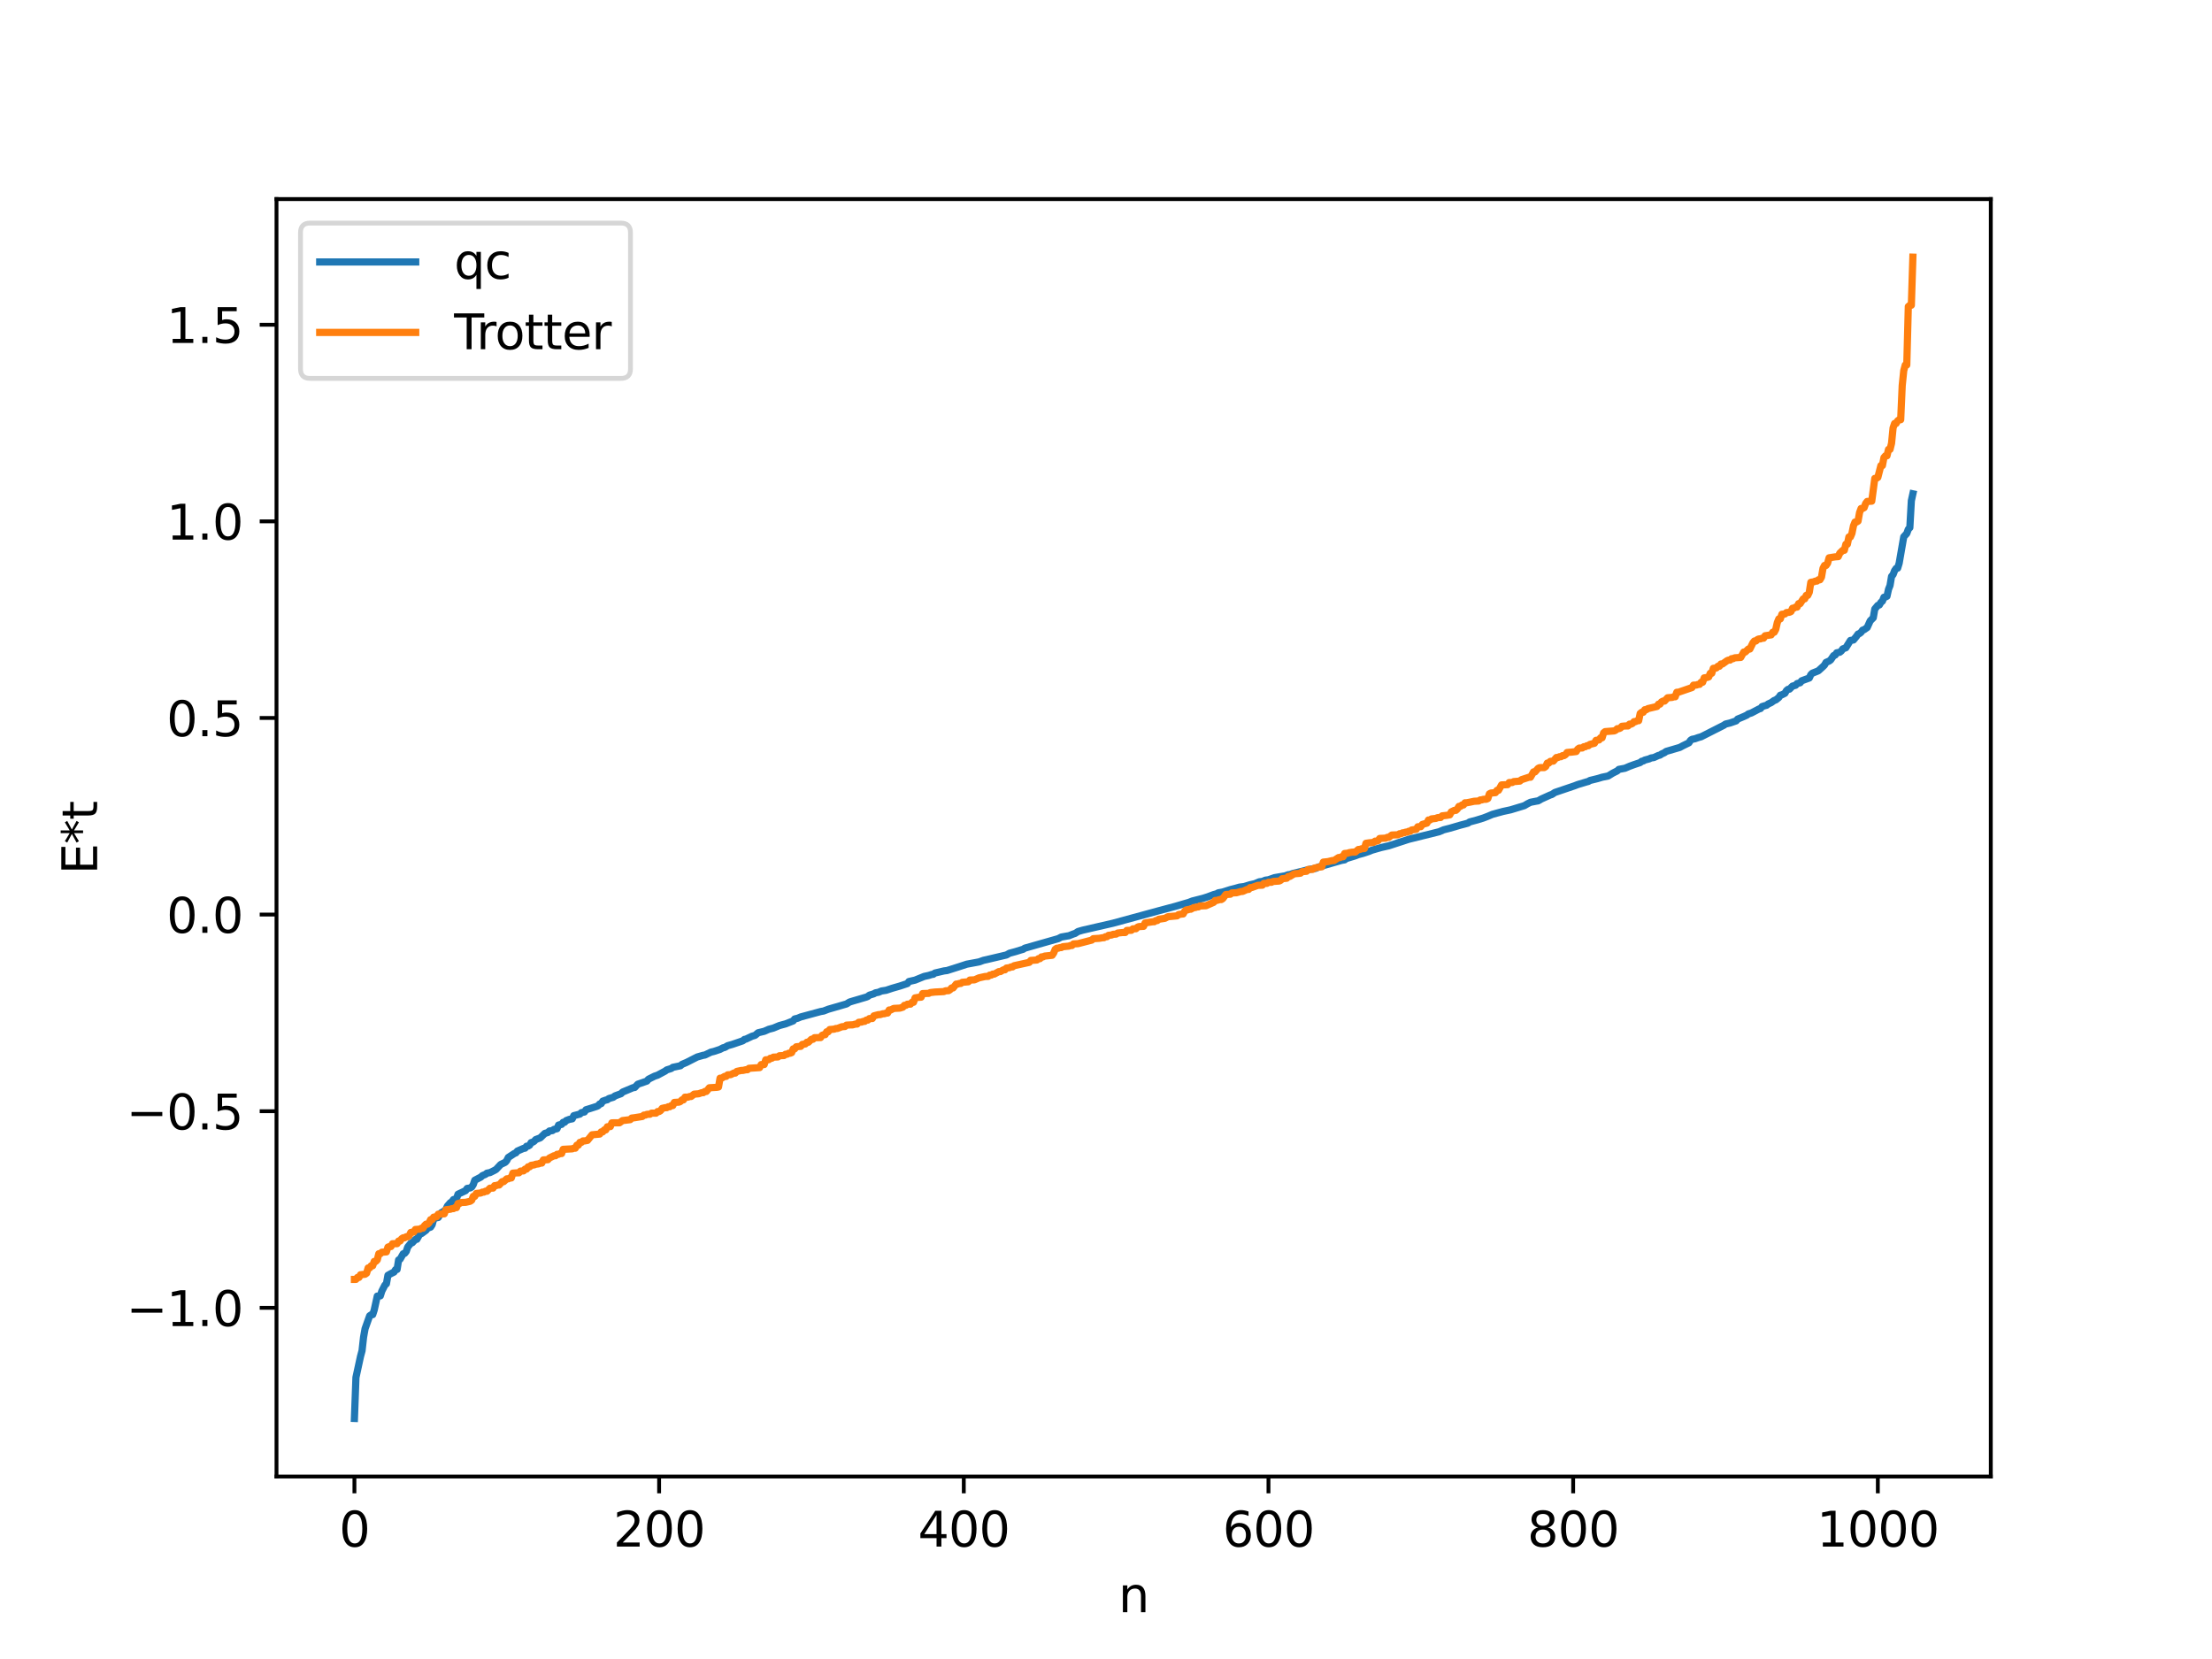 <?xml version="1.0" encoding="utf-8" standalone="no"?>
<!DOCTYPE svg PUBLIC "-//W3C//DTD SVG 1.1//EN"
  "http://www.w3.org/Graphics/SVG/1.1/DTD/svg11.dtd">
<svg xmlns:xlink="http://www.w3.org/1999/xlink" width="460.8pt" height="345.6pt" viewBox="0 0 460.8 345.6" xmlns="http://www.w3.org/2000/svg" version="1.1">
 <defs>
  <style type="text/css">*{stroke-linejoin: round; stroke-linecap: butt}</style>
 </defs>
 <g id="figure_1">
  <g id="patch_1">
   <path d="M 0 345.6 
L 460.8 345.6 
L 460.8 0 
L 0 0 
z
" style="fill: #ffffff"/>
  </g>
  <g id="axes_1">
   <g id="patch_2">
    <path d="M 57.6 307.584 
L 414.72 307.584 
L 414.72 41.472 
L 57.6 41.472 
z
" style="fill: #ffffff"/>
   </g>
   <g id="matplotlib.axis_1">
    <g id="xtick_1">
     <g id="line2d_1">
      <defs>
       <path id="mbe43bd9175" d="M 0 0 
L 0 3.5 
" style="stroke: #000000; stroke-width: 0.8"/>
      </defs>
      <g>
       <use xlink:href="#mbe43bd9175" x="73.833" y="307.584" style="stroke: #000000; stroke-width: 0.8"/>
      </g>
     </g>
     <g id="text_1">
      <!-- 0 -->
      <g transform="translate(70.651 322.182) scale(0.1 -0.1)">
       <defs>
        <path id="DejaVuSans-30" d="M 2034 4250 
Q 1547 4250 1301 3770 
Q 1056 3291 1056 2328 
Q 1056 1369 1301 889 
Q 1547 409 2034 409 
Q 2525 409 2770 889 
Q 3016 1369 3016 2328 
Q 3016 3291 2770 3770 
Q 2525 4250 2034 4250 
z
M 2034 4750 
Q 2819 4750 3233 4129 
Q 3647 3509 3647 2328 
Q 3647 1150 3233 529 
Q 2819 -91 2034 -91 
Q 1250 -91 836 529 
Q 422 1150 422 2328 
Q 422 3509 836 4129 
Q 1250 4750 2034 4750 
z
" transform="scale(0.016)"/>
       </defs>
       <use xlink:href="#DejaVuSans-30"/>
      </g>
     </g>
    </g>
    <g id="xtick_2">
     <g id="line2d_2">
      <g>
       <use xlink:href="#mbe43bd9175" x="137.304" y="307.584" style="stroke: #000000; stroke-width: 0.8"/>
      </g>
     </g>
     <g id="text_2">
      <!-- 200 -->
      <g transform="translate(127.76 322.182) scale(0.1 -0.1)">
       <defs>
        <path id="DejaVuSans-32" d="M 1228 531 
L 3431 531 
L 3431 0 
L 469 0 
L 469 531 
Q 828 903 1448 1529 
Q 2069 2156 2228 2338 
Q 2531 2678 2651 2914 
Q 2772 3150 2772 3378 
Q 2772 3750 2511 3984 
Q 2250 4219 1831 4219 
Q 1534 4219 1204 4116 
Q 875 4013 500 3803 
L 500 4441 
Q 881 4594 1212 4672 
Q 1544 4750 1819 4750 
Q 2544 4750 2975 4387 
Q 3406 4025 3406 3419 
Q 3406 3131 3298 2873 
Q 3191 2616 2906 2266 
Q 2828 2175 2409 1742 
Q 1991 1309 1228 531 
z
" transform="scale(0.016)"/>
       </defs>
       <use xlink:href="#DejaVuSans-32"/>
       <use xlink:href="#DejaVuSans-30" x="63.623"/>
       <use xlink:href="#DejaVuSans-30" x="127.246"/>
      </g>
     </g>
    </g>
    <g id="xtick_3">
     <g id="line2d_3">
      <g>
       <use xlink:href="#mbe43bd9175" x="200.775" y="307.584" style="stroke: #000000; stroke-width: 0.8"/>
      </g>
     </g>
     <g id="text_3">
      <!-- 400 -->
      <g transform="translate(191.231 322.182) scale(0.1 -0.1)">
       <defs>
        <path id="DejaVuSans-34" d="M 2419 4116 
L 825 1625 
L 2419 1625 
L 2419 4116 
z
M 2253 4666 
L 3047 4666 
L 3047 1625 
L 3713 1625 
L 3713 1100 
L 3047 1100 
L 3047 0 
L 2419 0 
L 2419 1100 
L 313 1100 
L 313 1709 
L 2253 4666 
z
" transform="scale(0.016)"/>
       </defs>
       <use xlink:href="#DejaVuSans-34"/>
       <use xlink:href="#DejaVuSans-30" x="63.623"/>
       <use xlink:href="#DejaVuSans-30" x="127.246"/>
      </g>
     </g>
    </g>
    <g id="xtick_4">
     <g id="line2d_4">
      <g>
       <use xlink:href="#mbe43bd9175" x="264.246" y="307.584" style="stroke: #000000; stroke-width: 0.8"/>
      </g>
     </g>
     <g id="text_4">
      <!-- 600 -->
      <g transform="translate(254.702 322.182) scale(0.1 -0.1)">
       <defs>
        <path id="DejaVuSans-36" d="M 2113 2584 
Q 1688 2584 1439 2293 
Q 1191 2003 1191 1497 
Q 1191 994 1439 701 
Q 1688 409 2113 409 
Q 2538 409 2786 701 
Q 3034 994 3034 1497 
Q 3034 2003 2786 2293 
Q 2538 2584 2113 2584 
z
M 3366 4563 
L 3366 3988 
Q 3128 4100 2886 4159 
Q 2644 4219 2406 4219 
Q 1781 4219 1451 3797 
Q 1122 3375 1075 2522 
Q 1259 2794 1537 2939 
Q 1816 3084 2150 3084 
Q 2853 3084 3261 2657 
Q 3669 2231 3669 1497 
Q 3669 778 3244 343 
Q 2819 -91 2113 -91 
Q 1303 -91 875 529 
Q 447 1150 447 2328 
Q 447 3434 972 4092 
Q 1497 4750 2381 4750 
Q 2619 4750 2861 4703 
Q 3103 4656 3366 4563 
z
" transform="scale(0.016)"/>
       </defs>
       <use xlink:href="#DejaVuSans-36"/>
       <use xlink:href="#DejaVuSans-30" x="63.623"/>
       <use xlink:href="#DejaVuSans-30" x="127.246"/>
      </g>
     </g>
    </g>
    <g id="xtick_5">
     <g id="line2d_5">
      <g>
       <use xlink:href="#mbe43bd9175" x="327.717" y="307.584" style="stroke: #000000; stroke-width: 0.8"/>
      </g>
     </g>
     <g id="text_5">
      <!-- 800 -->
      <g transform="translate(318.173 322.182) scale(0.1 -0.1)">
       <defs>
        <path id="DejaVuSans-38" d="M 2034 2216 
Q 1584 2216 1326 1975 
Q 1069 1734 1069 1313 
Q 1069 891 1326 650 
Q 1584 409 2034 409 
Q 2484 409 2743 651 
Q 3003 894 3003 1313 
Q 3003 1734 2745 1975 
Q 2488 2216 2034 2216 
z
M 1403 2484 
Q 997 2584 770 2862 
Q 544 3141 544 3541 
Q 544 4100 942 4425 
Q 1341 4750 2034 4750 
Q 2731 4750 3128 4425 
Q 3525 4100 3525 3541 
Q 3525 3141 3298 2862 
Q 3072 2584 2669 2484 
Q 3125 2378 3379 2068 
Q 3634 1759 3634 1313 
Q 3634 634 3220 271 
Q 2806 -91 2034 -91 
Q 1263 -91 848 271 
Q 434 634 434 1313 
Q 434 1759 690 2068 
Q 947 2378 1403 2484 
z
M 1172 3481 
Q 1172 3119 1398 2916 
Q 1625 2713 2034 2713 
Q 2441 2713 2670 2916 
Q 2900 3119 2900 3481 
Q 2900 3844 2670 4047 
Q 2441 4250 2034 4250 
Q 1625 4250 1398 4047 
Q 1172 3844 1172 3481 
z
" transform="scale(0.016)"/>
       </defs>
       <use xlink:href="#DejaVuSans-38"/>
       <use xlink:href="#DejaVuSans-30" x="63.623"/>
       <use xlink:href="#DejaVuSans-30" x="127.246"/>
      </g>
     </g>
    </g>
    <g id="xtick_6">
     <g id="line2d_6">
      <g>
       <use xlink:href="#mbe43bd9175" x="391.188" y="307.584" style="stroke: #000000; stroke-width: 0.8"/>
      </g>
     </g>
     <g id="text_6">
      <!-- 1000 -->
      <g transform="translate(378.463 322.182) scale(0.1 -0.1)">
       <defs>
        <path id="DejaVuSans-31" d="M 794 531 
L 1825 531 
L 1825 4091 
L 703 3866 
L 703 4441 
L 1819 4666 
L 2450 4666 
L 2450 531 
L 3481 531 
L 3481 0 
L 794 0 
L 794 531 
z
" transform="scale(0.016)"/>
       </defs>
       <use xlink:href="#DejaVuSans-31"/>
       <use xlink:href="#DejaVuSans-30" x="63.623"/>
       <use xlink:href="#DejaVuSans-30" x="127.246"/>
       <use xlink:href="#DejaVuSans-30" x="190.869"/>
      </g>
     </g>
    </g>
    <g id="text_7">
     <!-- n -->
     <g transform="translate(232.991 335.861) scale(0.1 -0.1)">
      <defs>
       <path id="DejaVuSans-6e" d="M 3513 2113 
L 3513 0 
L 2938 0 
L 2938 2094 
Q 2938 2591 2744 2837 
Q 2550 3084 2163 3084 
Q 1697 3084 1428 2787 
Q 1159 2491 1159 1978 
L 1159 0 
L 581 0 
L 581 3500 
L 1159 3500 
L 1159 2956 
Q 1366 3272 1645 3428 
Q 1925 3584 2291 3584 
Q 2894 3584 3203 3211 
Q 3513 2838 3513 2113 
z
" transform="scale(0.016)"/>
      </defs>
      <use xlink:href="#DejaVuSans-6e"/>
     </g>
    </g>
   </g>
   <g id="matplotlib.axis_2">
    <g id="ytick_1">
     <g id="line2d_7">
      <defs>
       <path id="m31bee56044" d="M 0 0 
L -3.5 0 
" style="stroke: #000000; stroke-width: 0.8"/>
      </defs>
      <g>
       <use xlink:href="#m31bee56044" x="57.6" y="272.442" style="stroke: #000000; stroke-width: 0.8"/>
      </g>
     </g>
     <g id="text_8">
      <!-- −1.0 -->
      <g transform="translate(26.317 276.241) scale(0.1 -0.1)">
       <defs>
        <path id="DejaVuSans-2212" d="M 678 2272 
L 4684 2272 
L 4684 1741 
L 678 1741 
L 678 2272 
z
" transform="scale(0.016)"/>
        <path id="DejaVuSans-2e" d="M 684 794 
L 1344 794 
L 1344 0 
L 684 0 
L 684 794 
z
" transform="scale(0.016)"/>
       </defs>
       <use xlink:href="#DejaVuSans-2212"/>
       <use xlink:href="#DejaVuSans-31" x="83.789"/>
       <use xlink:href="#DejaVuSans-2e" x="147.412"/>
       <use xlink:href="#DejaVuSans-30" x="179.199"/>
      </g>
     </g>
    </g>
    <g id="ytick_2">
     <g id="line2d_8">
      <g>
       <use xlink:href="#m31bee56044" x="57.6" y="231.483" style="stroke: #000000; stroke-width: 0.8"/>
      </g>
     </g>
     <g id="text_9">
      <!-- −0.5 -->
      <g transform="translate(26.317 235.282) scale(0.1 -0.1)">
       <defs>
        <path id="DejaVuSans-35" d="M 691 4666 
L 3169 4666 
L 3169 4134 
L 1269 4134 
L 1269 2991 
Q 1406 3038 1543 3061 
Q 1681 3084 1819 3084 
Q 2600 3084 3056 2656 
Q 3513 2228 3513 1497 
Q 3513 744 3044 326 
Q 2575 -91 1722 -91 
Q 1428 -91 1123 -41 
Q 819 9 494 109 
L 494 744 
Q 775 591 1075 516 
Q 1375 441 1709 441 
Q 2250 441 2565 725 
Q 2881 1009 2881 1497 
Q 2881 1984 2565 2268 
Q 2250 2553 1709 2553 
Q 1456 2553 1204 2497 
Q 953 2441 691 2322 
L 691 4666 
z
" transform="scale(0.016)"/>
       </defs>
       <use xlink:href="#DejaVuSans-2212"/>
       <use xlink:href="#DejaVuSans-30" x="83.789"/>
       <use xlink:href="#DejaVuSans-2e" x="147.412"/>
       <use xlink:href="#DejaVuSans-35" x="179.199"/>
      </g>
     </g>
    </g>
    <g id="ytick_3">
     <g id="line2d_9">
      <g>
       <use xlink:href="#m31bee56044" x="57.6" y="190.524" style="stroke: #000000; stroke-width: 0.8"/>
      </g>
     </g>
     <g id="text_10">
      <!-- 0.0 -->
      <g transform="translate(34.697 194.323) scale(0.1 -0.1)">
       <use xlink:href="#DejaVuSans-30"/>
       <use xlink:href="#DejaVuSans-2e" x="63.623"/>
       <use xlink:href="#DejaVuSans-30" x="95.41"/>
      </g>
     </g>
    </g>
    <g id="ytick_4">
     <g id="line2d_10">
      <g>
       <use xlink:href="#m31bee56044" x="57.6" y="149.565" style="stroke: #000000; stroke-width: 0.8"/>
      </g>
     </g>
     <g id="text_11">
      <!-- 0.5 -->
      <g transform="translate(34.697 153.364) scale(0.1 -0.1)">
       <use xlink:href="#DejaVuSans-30"/>
       <use xlink:href="#DejaVuSans-2e" x="63.623"/>
       <use xlink:href="#DejaVuSans-35" x="95.41"/>
      </g>
     </g>
    </g>
    <g id="ytick_5">
     <g id="line2d_11">
      <g>
       <use xlink:href="#m31bee56044" x="57.6" y="108.606" style="stroke: #000000; stroke-width: 0.8"/>
      </g>
     </g>
     <g id="text_12">
      <!-- 1.0 -->
      <g transform="translate(34.697 112.405) scale(0.1 -0.1)">
       <use xlink:href="#DejaVuSans-31"/>
       <use xlink:href="#DejaVuSans-2e" x="63.623"/>
       <use xlink:href="#DejaVuSans-30" x="95.41"/>
      </g>
     </g>
    </g>
    <g id="ytick_6">
     <g id="line2d_12">
      <g>
       <use xlink:href="#m31bee56044" x="57.6" y="67.647" style="stroke: #000000; stroke-width: 0.8"/>
      </g>
     </g>
     <g id="text_13">
      <!-- 1.5 -->
      <g transform="translate(34.697 71.446) scale(0.1 -0.1)">
       <use xlink:href="#DejaVuSans-31"/>
       <use xlink:href="#DejaVuSans-2e" x="63.623"/>
       <use xlink:href="#DejaVuSans-35" x="95.41"/>
      </g>
     </g>
    </g>
    <g id="text_14">
     <!-- E*t -->
     <g transform="translate(20.238 182.148) rotate(-90) scale(0.1 -0.1)">
      <defs>
       <path id="DejaVuSans-45" d="M 628 4666 
L 3578 4666 
L 3578 4134 
L 1259 4134 
L 1259 2753 
L 3481 2753 
L 3481 2222 
L 1259 2222 
L 1259 531 
L 3634 531 
L 3634 0 
L 628 0 
L 628 4666 
z
" transform="scale(0.016)"/>
       <path id="DejaVuSans-2a" d="M 3009 3897 
L 1888 3291 
L 3009 2681 
L 2828 2375 
L 1778 3009 
L 1778 1831 
L 1422 1831 
L 1422 3009 
L 372 2375 
L 191 2681 
L 1313 3291 
L 191 3897 
L 372 4206 
L 1422 3572 
L 1422 4750 
L 1778 4750 
L 1778 3572 
L 2828 4206 
L 3009 3897 
z
" transform="scale(0.016)"/>
       <path id="DejaVuSans-74" d="M 1172 4494 
L 1172 3500 
L 2356 3500 
L 2356 3053 
L 1172 3053 
L 1172 1153 
Q 1172 725 1289 603 
Q 1406 481 1766 481 
L 2356 481 
L 2356 0 
L 1766 0 
Q 1100 0 847 248 
Q 594 497 594 1153 
L 594 3053 
L 172 3053 
L 172 3500 
L 594 3500 
L 594 4494 
L 1172 4494 
z
" transform="scale(0.016)"/>
      </defs>
      <use xlink:href="#DejaVuSans-45"/>
      <use xlink:href="#DejaVuSans-2a" x="63.184"/>
      <use xlink:href="#DejaVuSans-74" x="113.184"/>
     </g>
    </g>
   </g>
   <g id="line2d_13">
    <path d="M 73.833 295.488 
L 74.15 286.948 
L 75.102 282.562 
L 75.42 281.382 
L 75.737 278.549 
L 76.054 276.78 
L 77.006 274.11 
L 77.324 273.888 
L 77.641 273.865 
L 77.958 272.885 
L 78.593 269.996 
L 79.228 269.956 
L 79.545 268.954 
L 80.18 267.712 
L 80.497 267.436 
L 80.815 265.666 
L 81.449 265.313 
L 82.084 264.997 
L 82.401 264.485 
L 82.719 264.451 
L 83.036 262.466 
L 83.353 262.307 
L 83.988 261.188 
L 84.305 261.098 
L 84.623 260.706 
L 84.94 259.776 
L 85.575 258.992 
L 85.892 258.883 
L 86.527 258.202 
L 86.844 258.167 
L 87.479 257.052 
L 87.796 256.99 
L 88.748 256.288 
L 89.066 255.866 
L 89.7 255.631 
L 90.018 255.142 
L 90.335 253.986 
L 90.653 253.746 
L 91.287 253.629 
L 91.922 252.626 
L 92.239 252.476 
L 92.874 252 
L 93.191 251.256 
L 93.826 250.533 
L 94.143 250.352 
L 94.461 249.894 
L 95.096 249.71 
L 95.413 248.779 
L 97 248.027 
L 97.317 247.568 
L 97.952 247.472 
L 98.269 247.276 
L 98.586 246.786 
L 98.904 245.866 
L 100.173 245.205 
L 100.491 244.904 
L 101.125 244.645 
L 101.443 244.392 
L 102.077 244.271 
L 103.029 243.798 
L 103.347 243.607 
L 104.299 242.588 
L 105.251 242.132 
L 105.568 241.765 
L 105.886 241.119 
L 107.155 240.286 
L 107.472 240.166 
L 107.79 239.782 
L 109.059 239.229 
L 109.377 239.186 
L 109.694 238.777 
L 110.011 238.752 
L 110.329 238.563 
L 110.646 238.016 
L 110.963 237.947 
L 111.281 237.747 
L 111.598 237.392 
L 112.55 237.035 
L 113.502 236.111 
L 114.137 235.922 
L 114.454 235.607 
L 115.089 235.521 
L 115.406 235.269 
L 116.041 235.13 
L 116.358 234.368 
L 116.993 234.23 
L 117.31 233.799 
L 117.628 233.786 
L 117.945 233.436 
L 118.58 233.194 
L 119.215 233.073 
L 119.532 232.411 
L 120.801 232.086 
L 121.119 231.776 
L 121.753 231.649 
L 122.071 231.182 
L 123.023 230.892 
L 124.292 230.483 
L 124.61 230.338 
L 124.927 229.971 
L 125.244 229.907 
L 125.562 229.392 
L 126.196 229.169 
L 126.514 229.1 
L 126.831 228.849 
L 127.783 228.573 
L 128.1 228.302 
L 129.37 227.835 
L 129.687 227.505 
L 131.909 226.575 
L 132.226 226.542 
L 132.861 225.865 
L 134.765 225.206 
L 135.082 224.823 
L 136.352 224.189 
L 136.986 223.978 
L 138.573 223.127 
L 138.891 222.882 
L 139.843 222.585 
L 140.16 222.345 
L 141.747 222.018 
L 142.064 221.732 
L 143.016 221.327 
L 145.238 220.194 
L 146.507 219.832 
L 146.824 219.789 
L 148.094 219.182 
L 148.729 219.03 
L 149.998 218.608 
L 150.633 218.27 
L 150.95 218.213 
L 151.585 217.838 
L 152.537 217.571 
L 154.758 216.811 
L 155.076 216.526 
L 155.393 216.468 
L 156.662 215.867 
L 157.297 215.68 
L 157.932 215.144 
L 159.201 214.837 
L 160.153 214.418 
L 161.105 214.169 
L 162.375 213.637 
L 163.644 213.295 
L 165.231 212.674 
L 165.548 212.265 
L 166.183 212.115 
L 166.818 211.844 
L 170.943 210.727 
L 171.578 210.614 
L 172.53 210.244 
L 176.339 209.142 
L 176.973 208.745 
L 177.608 208.549 
L 180.464 207.711 
L 180.781 207.578 
L 181.099 207.317 
L 182.051 207.02 
L 182.368 206.828 
L 183.003 206.708 
L 183.638 206.44 
L 184.59 206.295 
L 185.859 205.874 
L 187.446 205.417 
L 189.033 204.889 
L 189.35 204.466 
L 190.62 204.178 
L 192.524 203.405 
L 193.476 203.199 
L 194.11 202.995 
L 194.428 202.956 
L 194.745 202.705 
L 196.649 202.26 
L 197.284 202.18 
L 199.823 201.375 
L 201.41 200.855 
L 203.314 200.503 
L 203.948 200.383 
L 204.9 200.045 
L 205.535 199.908 
L 207.122 199.535 
L 209.661 198.936 
L 210.296 198.576 
L 211.565 198.233 
L 212.834 197.84 
L 213.152 197.752 
L 213.469 197.526 
L 220.451 195.537 
L 221.086 195.204 
L 222.355 194.981 
L 222.672 194.935 
L 223.624 194.555 
L 223.942 194.461 
L 224.577 194.053 
L 225.529 193.776 
L 231.876 192.317 
L 241.396 189.724 
L 244.887 188.793 
L 247.743 187.951 
L 248.378 187.698 
L 250.6 187.135 
L 251.552 186.834 
L 252.821 186.358 
L 253.456 186.186 
L 253.773 185.997 
L 254.725 185.822 
L 256.312 185.318 
L 257.264 185.077 
L 258.216 184.804 
L 259.168 184.686 
L 260.438 184.298 
L 261.39 184.091 
L 262.342 183.69 
L 262.977 183.616 
L 263.611 183.355 
L 264.246 183.268 
L 265.515 182.829 
L 267.737 182.45 
L 268.372 182.217 
L 268.689 182.205 
L 269.324 181.963 
L 270.276 181.735 
L 272.815 181.105 
L 274.084 180.9 
L 274.719 180.596 
L 279.479 179.23 
L 280.114 179.122 
L 280.431 178.864 
L 281.066 178.669 
L 282.335 178.281 
L 282.97 178.035 
L 283.922 177.781 
L 284.557 177.575 
L 285.191 177.362 
L 285.826 177.099 
L 287.73 176.553 
L 289.317 176.194 
L 293.443 174.845 
L 299.79 173.271 
L 300.742 172.862 
L 302.011 172.541 
L 304.233 171.891 
L 305.185 171.644 
L 305.82 171.465 
L 306.137 171.23 
L 307.724 170.805 
L 308.993 170.414 
L 309.945 170.047 
L 310.897 169.645 
L 311.849 169.38 
L 313.119 169.037 
L 314.705 168.696 
L 317.562 167.827 
L 318.196 167.446 
L 318.831 167.131 
L 320.1 166.883 
L 320.418 166.836 
L 321.053 166.465 
L 322.957 165.606 
L 323.274 165.509 
L 323.909 165.087 
L 328.034 163.687 
L 328.669 163.438 
L 330.573 162.867 
L 330.891 162.788 
L 331.208 162.587 
L 332.795 162.197 
L 333.747 161.911 
L 335.016 161.649 
L 335.968 161.063 
L 336.92 160.579 
L 337.238 160.276 
L 338.507 160.041 
L 339.459 159.631 
L 340.411 159.282 
L 341.681 158.854 
L 341.998 158.585 
L 342.315 158.533 
L 342.633 158.336 
L 343.585 158.082 
L 343.902 157.911 
L 344.537 157.807 
L 345.489 157.37 
L 345.806 157.31 
L 346.124 157.078 
L 346.758 156.79 
L 347.076 156.539 
L 349.932 155.702 
L 350.567 155.358 
L 351.836 154.736 
L 352.153 154.239 
L 352.471 154.018 
L 353.105 153.893 
L 353.74 153.66 
L 354.375 153.484 
L 359.135 151.068 
L 359.453 150.834 
L 360.405 150.609 
L 361.674 150.169 
L 361.991 149.796 
L 363.261 149.267 
L 363.896 148.976 
L 364.213 148.727 
L 364.848 148.525 
L 366.434 147.687 
L 366.752 147.602 
L 367.069 147.193 
L 367.704 146.995 
L 368.021 146.917 
L 368.339 146.653 
L 368.973 146.362 
L 369.608 145.909 
L 369.925 145.816 
L 370.56 145.302 
L 370.877 144.822 
L 371.195 144.741 
L 371.829 144.425 
L 372.147 143.873 
L 372.464 143.61 
L 372.781 143.565 
L 373.416 142.925 
L 374.051 142.758 
L 374.368 142.402 
L 375.003 142.228 
L 375.32 141.822 
L 375.955 141.587 
L 376.907 141.241 
L 377.224 140.55 
L 377.542 140.24 
L 378.494 139.866 
L 378.811 139.725 
L 379.763 138.862 
L 380.081 138.543 
L 380.398 137.99 
L 381.033 137.711 
L 381.35 137.487 
L 381.985 136.568 
L 382.302 136.463 
L 382.62 135.991 
L 383.254 135.872 
L 383.572 135.619 
L 383.889 135.176 
L 384.524 134.945 
L 385.476 133.419 
L 386.11 133.318 
L 386.745 132.547 
L 387.062 132.089 
L 387.38 131.969 
L 387.697 131.714 
L 388.015 131.275 
L 388.332 131.169 
L 388.967 130.729 
L 389.601 129.331 
L 390.236 128.695 
L 390.553 126.866 
L 391.188 126.11 
L 391.505 126.025 
L 391.823 125.488 
L 392.14 125.227 
L 392.458 124.418 
L 392.775 124.38 
L 393.092 124.21 
L 393.41 122.767 
L 393.727 121.967 
L 394.044 120.076 
L 394.362 119.705 
L 394.679 118.877 
L 394.996 118.417 
L 395.314 118.358 
L 395.631 117.317 
L 396.583 111.828 
L 397.218 111.136 
L 397.535 110.248 
L 397.853 109.926 
L 398.17 104.308 
L 398.487 102.875 
L 398.487 102.875 
" clip-path="url(#pf2d150581c)" style="fill: none; stroke: #1f77b4; stroke-width: 1.5; stroke-linecap: square"/>
   </g>
   <g id="line2d_14">
    <path d="M 73.833 266.523 
L 74.15 266.523 
L 74.467 266.113 
L 74.785 266.113 
L 75.102 265.552 
L 76.054 265.446 
L 76.372 265.227 
L 76.689 264.135 
L 77.006 264.135 
L 77.324 263.682 
L 77.641 263.682 
L 77.958 262.775 
L 78.276 262.775 
L 78.593 262.45 
L 78.91 261.178 
L 79.228 261.178 
L 79.545 260.86 
L 80.497 260.792 
L 80.815 259.801 
L 81.132 259.678 
L 81.449 259.678 
L 81.767 259.09 
L 82.719 259.076 
L 83.036 258.525 
L 83.353 258.525 
L 83.671 258.048 
L 83.988 257.855 
L 84.305 257.855 
L 84.623 257.641 
L 84.94 257.641 
L 85.258 257.393 
L 85.575 256.74 
L 86.21 256.667 
L 86.527 256.124 
L 87.479 256.055 
L 87.796 255.853 
L 88.114 255.853 
L 88.431 255.324 
L 88.748 255.02 
L 89.066 255.02 
L 89.383 254.733 
L 89.7 254.076 
L 90.018 254.076 
L 90.335 253.553 
L 90.97 253.471 
L 91.287 252.942 
L 92.557 252.859 
L 92.874 252.013 
L 93.826 251.905 
L 94.143 251.777 
L 94.461 251.777 
L 94.778 251.574 
L 95.096 251.574 
L 95.413 250.71 
L 95.73 250.71 
L 96.048 250.505 
L 97 250.466 
L 97.952 250.245 
L 98.269 250.011 
L 98.586 249.224 
L 98.904 249.224 
L 99.221 248.62 
L 100.173 248.522 
L 100.491 248.34 
L 100.808 248.34 
L 101.125 248.154 
L 101.443 248.154 
L 102.077 247.517 
L 102.712 247.506 
L 103.029 246.99 
L 103.347 246.99 
L 103.664 246.86 
L 103.981 246.86 
L 104.616 246.155 
L 104.934 246.155 
L 105.568 245.571 
L 105.886 245.571 
L 106.203 245.39 
L 106.52 245.39 
L 106.838 244.385 
L 107.79 244.319 
L 108.107 244.319 
L 108.424 243.963 
L 109.059 243.917 
L 109.377 243.548 
L 109.694 243.548 
L 110.011 243.072 
L 110.329 243.072 
L 110.646 242.759 
L 111.281 242.666 
L 111.598 242.534 
L 112.233 242.446 
L 112.55 242.291 
L 112.867 242.291 
L 113.185 241.635 
L 114.137 241.584 
L 114.454 241.232 
L 115.406 240.763 
L 115.724 240.763 
L 116.041 240.462 
L 116.358 240.462 
L 116.676 240.306 
L 116.993 240.306 
L 117.31 239.427 
L 119.215 239.322 
L 119.532 239.187 
L 119.849 239.187 
L 120.167 238.56 
L 120.484 238.56 
L 120.801 237.975 
L 121.119 237.975 
L 121.436 237.679 
L 121.753 237.679 
L 122.388 237.567 
L 123.34 236.398 
L 124.927 236.249 
L 125.244 235.792 
L 125.562 235.792 
L 125.879 235.379 
L 126.196 235.379 
L 126.514 234.726 
L 127.148 234.685 
L 127.466 233.911 
L 129.053 233.898 
L 129.687 233.435 
L 131.274 233.246 
L 131.591 232.918 
L 132.226 232.837 
L 133.813 232.583 
L 134.13 232.297 
L 134.448 232.297 
L 134.765 232.136 
L 135.4 232.114 
L 135.717 231.891 
L 136.669 231.888 
L 136.986 231.556 
L 137.304 231.556 
L 137.621 231.361 
L 137.939 230.897 
L 138.573 230.753 
L 138.891 230.753 
L 139.208 230.556 
L 139.525 230.556 
L 139.843 230.311 
L 140.16 230.311 
L 140.477 229.653 
L 141.429 229.599 
L 141.747 229.468 
L 142.064 229.121 
L 142.381 229.121 
L 142.699 228.559 
L 143.334 228.558 
L 143.651 228.419 
L 143.968 228.419 
L 144.603 227.929 
L 145.555 227.85 
L 146.19 227.626 
L 146.507 227.626 
L 146.824 227.375 
L 147.142 227.375 
L 147.777 226.601 
L 149.363 226.507 
L 149.681 226.443 
L 149.998 224.607 
L 150.315 224.607 
L 150.95 224.235 
L 151.267 224.235 
L 151.585 223.909 
L 152.22 223.869 
L 152.854 223.545 
L 153.172 223.545 
L 153.489 223.196 
L 154.441 222.989 
L 154.758 222.989 
L 155.393 222.842 
L 155.71 222.842 
L 156.028 222.547 
L 158.249 222.399 
L 158.567 221.772 
L 159.201 221.764 
L 159.519 220.777 
L 160.153 220.749 
L 160.471 220.457 
L 160.788 220.453 
L 161.105 220.225 
L 162.058 220.18 
L 162.375 219.93 
L 163.327 219.882 
L 163.644 219.62 
L 163.962 219.62 
L 164.279 219.414 
L 164.596 219.414 
L 164.914 219.281 
L 165.231 218.502 
L 165.548 218.502 
L 165.866 218.068 
L 166.5 217.998 
L 166.818 217.973 
L 167.135 217.565 
L 167.77 217.474 
L 168.087 217.116 
L 168.405 217.116 
L 169.039 216.498 
L 169.357 216.498 
L 169.674 216.172 
L 170.943 216.145 
L 171.261 215.679 
L 171.578 215.545 
L 171.896 215.545 
L 172.213 214.939 
L 172.53 214.939 
L 172.848 214.473 
L 173.8 214.386 
L 174.117 214.251 
L 174.434 214.251 
L 175.386 213.887 
L 176.021 213.837 
L 176.339 213.551 
L 177.291 213.498 
L 177.608 213.498 
L 178.243 213.326 
L 178.56 213.326 
L 178.877 212.966 
L 179.512 212.912 
L 179.829 212.768 
L 180.147 212.768 
L 180.464 212.505 
L 180.781 212.505 
L 181.099 212.192 
L 181.734 212.169 
L 182.051 211.616 
L 183.003 211.369 
L 183.32 211.369 
L 183.955 211.175 
L 184.272 211.175 
L 184.59 211.032 
L 184.907 211.032 
L 185.224 210.401 
L 185.542 210.401 
L 186.177 210.072 
L 187.446 210.008 
L 188.081 209.815 
L 188.398 209.43 
L 188.715 209.43 
L 189.033 209.189 
L 189.667 209.18 
L 189.985 208.795 
L 190.302 208.795 
L 190.62 207.883 
L 191.254 207.773 
L 191.889 207.728 
L 192.206 206.979 
L 193.476 206.936 
L 193.793 206.77 
L 194.745 206.66 
L 196.649 206.563 
L 196.967 206.398 
L 197.601 206.374 
L 197.919 206.174 
L 198.236 205.808 
L 198.553 205.808 
L 199.188 205.004 
L 199.505 205.004 
L 199.823 204.873 
L 200.14 204.873 
L 200.458 204.633 
L 201.727 204.522 
L 202.044 204.161 
L 202.996 204.121 
L 203.948 203.704 
L 205.218 203.423 
L 205.853 203.397 
L 206.17 203.137 
L 206.487 203.137 
L 206.805 202.923 
L 207.122 202.923 
L 208.074 202.405 
L 208.391 202.405 
L 209.026 202.036 
L 209.343 202.036 
L 209.661 201.665 
L 210.296 201.584 
L 210.613 201.43 
L 210.93 201.43 
L 211.248 201.177 
L 214.421 200.474 
L 214.739 200.076 
L 216.008 199.984 
L 216.325 199.708 
L 216.643 199.708 
L 216.96 199.339 
L 217.277 199.339 
L 217.595 199.174 
L 219.181 199.002 
L 219.499 198.53 
L 219.816 197.763 
L 220.134 197.534 
L 220.451 197.534 
L 220.768 197.397 
L 221.086 197.397 
L 221.403 197.217 
L 222.672 197.097 
L 222.99 196.969 
L 223.307 196.969 
L 223.624 196.637 
L 224.577 196.582 
L 227.433 195.841 
L 227.75 195.547 
L 229.02 195.466 
L 229.654 195.352 
L 229.972 195.341 
L 230.289 195.134 
L 230.606 195.134 
L 230.924 194.846 
L 231.558 194.78 
L 231.876 194.636 
L 232.51 194.591 
L 232.828 194.371 
L 233.78 194.267 
L 234.415 194.257 
L 234.732 193.828 
L 235.684 193.798 
L 236.001 193.493 
L 236.636 193.473 
L 236.953 193.152 
L 237.271 193.026 
L 238.223 192.974 
L 238.54 192.269 
L 239.175 192.163 
L 240.127 192.017 
L 240.444 192.017 
L 240.762 191.773 
L 241.079 191.773 
L 241.396 191.499 
L 242.666 191.301 
L 243.3 190.969 
L 245.205 190.789 
L 245.522 190.519 
L 246.157 190.413 
L 246.474 190.392 
L 246.791 189.829 
L 247.109 189.551 
L 247.426 189.551 
L 247.743 189.409 
L 248.061 189.409 
L 248.696 189.061 
L 249.013 189.061 
L 249.33 188.923 
L 249.648 188.923 
L 249.965 188.731 
L 251.234 188.675 
L 252.821 187.977 
L 253.139 187.584 
L 253.456 187.584 
L 254.091 187.397 
L 254.408 187.397 
L 254.725 187.205 
L 255.36 186.344 
L 256.312 186.28 
L 256.629 186.01 
L 257.581 185.975 
L 258.534 185.706 
L 258.851 185.706 
L 259.803 185.278 
L 260.12 185.278 
L 260.438 184.893 
L 260.755 184.893 
L 262.024 184.436 
L 262.977 184.398 
L 263.294 184.022 
L 263.929 184.02 
L 264.246 183.794 
L 264.881 183.788 
L 265.198 183.625 
L 266.467 183.538 
L 266.785 183.389 
L 267.102 183.053 
L 268.054 182.952 
L 268.372 182.581 
L 268.689 182.581 
L 269.324 182.195 
L 269.641 182.022 
L 270.593 181.944 
L 270.91 181.9 
L 271.228 181.592 
L 272.18 181.503 
L 272.497 181.124 
L 273.449 181.108 
L 273.767 180.855 
L 274.719 180.641 
L 275.353 180.569 
L 275.671 179.593 
L 276.623 179.494 
L 277.575 179.265 
L 277.892 179.265 
L 278.844 178.645 
L 279.162 178.645 
L 279.479 178.475 
L 279.796 178.475 
L 280.114 177.796 
L 280.748 177.745 
L 281.066 177.621 
L 281.7 177.523 
L 282.335 177.504 
L 282.97 176.964 
L 283.287 176.964 
L 283.605 176.818 
L 284.239 176.761 
L 284.557 175.675 
L 285.191 175.58 
L 286.143 175.485 
L 286.461 175.223 
L 286.778 175.223 
L 287.096 175.107 
L 287.413 174.666 
L 288.682 174.601 
L 289 174.435 
L 289.317 174.435 
L 289.952 173.951 
L 291.221 173.901 
L 291.539 173.685 
L 291.856 173.685 
L 292.173 173.496 
L 292.491 173.496 
L 292.808 173.347 
L 293.125 173.347 
L 293.443 173.175 
L 293.76 173.175 
L 294.077 172.903 
L 295.029 172.758 
L 295.347 172.232 
L 295.981 172.208 
L 296.299 171.744 
L 297.251 171.472 
L 297.568 170.823 
L 297.886 170.823 
L 298.203 170.593 
L 299.155 170.484 
L 299.472 170.324 
L 300.107 170.301 
L 300.424 169.956 
L 301.377 169.851 
L 302.011 169.743 
L 302.329 169.123 
L 302.963 168.816 
L 303.281 168.816 
L 303.598 168.528 
L 303.915 167.986 
L 304.233 167.986 
L 304.55 167.694 
L 304.867 167.694 
L 305.185 167.239 
L 305.502 167.239 
L 306.137 167.122 
L 307.089 166.92 
L 308.041 166.864 
L 308.358 166.642 
L 308.676 166.642 
L 308.993 166.515 
L 309.628 166.497 
L 309.945 166.345 
L 310.262 165.379 
L 310.58 165.203 
L 311.532 165.122 
L 311.849 164.639 
L 312.167 164.639 
L 312.801 163.511 
L 314.071 163.456 
L 314.388 163.019 
L 315.023 163.01 
L 315.34 162.823 
L 316.61 162.718 
L 316.927 162.43 
L 318.514 161.911 
L 318.831 161.911 
L 319.466 160.796 
L 319.783 160.796 
L 320.418 160.063 
L 320.735 159.913 
L 321.687 159.899 
L 322.005 159.681 
L 322.322 158.967 
L 322.639 158.967 
L 322.957 158.609 
L 323.591 158.548 
L 324.226 157.805 
L 324.543 157.805 
L 324.861 157.639 
L 325.178 157.639 
L 325.496 157.408 
L 325.813 157.408 
L 326.13 157.206 
L 326.448 156.758 
L 327.4 156.676 
L 328.352 156.561 
L 328.669 156.062 
L 328.986 155.835 
L 329.621 155.816 
L 329.939 155.557 
L 330.256 155.557 
L 330.573 155.347 
L 330.891 155.347 
L 331.208 155.071 
L 332.16 154.832 
L 332.477 154.228 
L 333.112 154.142 
L 333.429 153.7 
L 333.747 153.7 
L 334.064 152.657 
L 334.381 152.408 
L 336.286 152.258 
L 336.603 152.092 
L 336.92 151.797 
L 337.238 151.797 
L 337.555 151.664 
L 337.872 151.301 
L 338.507 151.237 
L 339.142 151.226 
L 339.459 150.851 
L 339.777 150.851 
L 340.094 150.698 
L 340.411 150.325 
L 340.729 150.325 
L 341.046 150.136 
L 341.363 150.136 
L 341.681 148.63 
L 341.998 148.378 
L 342.315 148.378 
L 342.633 147.849 
L 342.95 147.849 
L 343.267 147.624 
L 345.172 147.176 
L 345.489 146.689 
L 345.806 146.689 
L 346.124 146.213 
L 346.441 146.047 
L 346.758 146.047 
L 347.393 145.357 
L 348.345 145.281 
L 348.662 145.152 
L 348.98 145.152 
L 349.297 144.216 
L 349.615 144.216 
L 352.471 143.234 
L 352.788 142.725 
L 353.423 142.713 
L 353.74 142.565 
L 354.058 142.565 
L 354.375 142.126 
L 354.692 142.126 
L 355.01 141.217 
L 355.644 141.123 
L 355.962 141.015 
L 356.279 140.254 
L 356.596 140.254 
L 356.914 139.224 
L 357.548 139.149 
L 357.866 138.798 
L 358.183 138.798 
L 358.5 138.324 
L 358.818 138.324 
L 359.77 137.646 
L 360.087 137.506 
L 360.405 137.506 
L 360.722 137.214 
L 361.039 137.214 
L 361.357 137.037 
L 362.626 136.952 
L 363.261 135.828 
L 363.578 135.828 
L 364.213 135.206 
L 364.53 135.206 
L 365.165 133.909 
L 365.482 133.528 
L 365.8 133.528 
L 366.117 133.219 
L 366.434 133.096 
L 366.752 133.096 
L 367.069 132.947 
L 367.386 132.947 
L 367.704 132.438 
L 368.973 132.253 
L 369.291 131.706 
L 369.608 131.706 
L 369.925 131.105 
L 370.243 129.699 
L 370.56 128.925 
L 370.877 128.925 
L 371.195 127.965 
L 371.829 127.905 
L 372.147 127.61 
L 372.781 127.546 
L 373.099 127.39 
L 373.416 126.709 
L 373.734 126.674 
L 374.051 126.469 
L 374.368 126.469 
L 374.686 125.747 
L 375.003 125.747 
L 375.638 124.755 
L 375.955 124.755 
L 376.272 124.028 
L 376.59 124.028 
L 376.907 123.375 
L 377.224 121.308 
L 377.859 121.197 
L 378.177 121.049 
L 378.494 121.049 
L 378.811 120.777 
L 379.129 120.777 
L 379.446 120.232 
L 379.763 118.393 
L 380.081 117.792 
L 380.398 117.792 
L 380.715 117.339 
L 381.033 116.202 
L 381.667 116.099 
L 382.302 116.001 
L 382.937 115.955 
L 383.254 115.246 
L 383.889 114.636 
L 384.206 114.636 
L 384.524 113.374 
L 384.841 113.374 
L 385.158 111.859 
L 385.476 111.859 
L 385.793 111.109 
L 386.11 109.535 
L 386.428 108.752 
L 386.745 108.752 
L 387.062 108.564 
L 387.38 106.775 
L 387.697 105.927 
L 388.015 105.927 
L 388.332 105.76 
L 388.649 104.88 
L 388.967 104.463 
L 389.919 104.401 
L 390.553 99.658 
L 390.871 99.658 
L 391.188 99.457 
L 391.823 96.988 
L 392.14 96.988 
L 392.458 95.317 
L 392.775 94.953 
L 393.092 94.953 
L 393.41 93.621 
L 393.727 93.621 
L 394.044 92.344 
L 394.362 89.136 
L 394.679 88.216 
L 394.996 88.216 
L 395.314 87.662 
L 395.631 87.433 
L 395.948 87.433 
L 396.266 80.321 
L 396.583 77.212 
L 396.9 76.031 
L 397.218 76.031 
L 397.535 63.856 
L 397.853 63.586 
L 398.17 63.586 
L 398.487 53.568 
L 398.487 53.568 
" clip-path="url(#pf2d150581c)" style="fill: none; stroke: #ff7f0e; stroke-width: 1.5; stroke-linecap: square"/>
   </g>
   <g id="patch_3">
    <path d="M 57.6 307.584 
L 57.6 41.472 
" style="fill: none; stroke: #000000; stroke-width: 0.8; stroke-linejoin: miter; stroke-linecap: square"/>
   </g>
   <g id="patch_4">
    <path d="M 414.72 307.584 
L 414.72 41.472 
" style="fill: none; stroke: #000000; stroke-width: 0.8; stroke-linejoin: miter; stroke-linecap: square"/>
   </g>
   <g id="patch_5">
    <path d="M 57.6 307.584 
L 414.72 307.584 
" style="fill: none; stroke: #000000; stroke-width: 0.8; stroke-linejoin: miter; stroke-linecap: square"/>
   </g>
   <g id="patch_6">
    <path d="M 57.6 41.472 
L 414.72 41.472 
" style="fill: none; stroke: #000000; stroke-width: 0.8; stroke-linejoin: miter; stroke-linecap: square"/>
   </g>
   <g id="legend_1">
    <g id="patch_7">
     <path d="M 64.6 78.828 
L 129.342 78.828 
Q 131.342 78.828 131.342 76.828 
L 131.342 48.472 
Q 131.342 46.472 129.342 46.472 
L 64.6 46.472 
Q 62.6 46.472 62.6 48.472 
L 62.6 76.828 
Q 62.6 78.828 64.6 78.828 
z
" style="fill: #ffffff; opacity: 0.8; stroke: #cccccc; stroke-linejoin: miter"/>
    </g>
    <g id="line2d_15">
     <path d="M 66.6 54.57 
L 76.6 54.57 
L 86.6 54.57 
" style="fill: none; stroke: #1f77b4; stroke-width: 1.5; stroke-linecap: square"/>
    </g>
    <g id="text_15">
     <!-- qc -->
     <g transform="translate(94.6 58.07) scale(0.1 -0.1)">
      <defs>
       <path id="DejaVuSans-71" d="M 947 1747 
Q 947 1113 1208 752 
Q 1469 391 1925 391 
Q 2381 391 2643 752 
Q 2906 1113 2906 1747 
Q 2906 2381 2643 2742 
Q 2381 3103 1925 3103 
Q 1469 3103 1208 2742 
Q 947 2381 947 1747 
z
M 2906 525 
Q 2725 213 2448 61 
Q 2172 -91 1784 -91 
Q 1150 -91 751 415 
Q 353 922 353 1747 
Q 353 2572 751 3078 
Q 1150 3584 1784 3584 
Q 2172 3584 2448 3432 
Q 2725 3281 2906 2969 
L 2906 3500 
L 3481 3500 
L 3481 -1331 
L 2906 -1331 
L 2906 525 
z
" transform="scale(0.016)"/>
       <path id="DejaVuSans-63" d="M 3122 3366 
L 3122 2828 
Q 2878 2963 2633 3030 
Q 2388 3097 2138 3097 
Q 1578 3097 1268 2742 
Q 959 2388 959 1747 
Q 959 1106 1268 751 
Q 1578 397 2138 397 
Q 2388 397 2633 464 
Q 2878 531 3122 666 
L 3122 134 
Q 2881 22 2623 -34 
Q 2366 -91 2075 -91 
Q 1284 -91 818 406 
Q 353 903 353 1747 
Q 353 2603 823 3093 
Q 1294 3584 2113 3584 
Q 2378 3584 2631 3529 
Q 2884 3475 3122 3366 
z
" transform="scale(0.016)"/>
      </defs>
      <use xlink:href="#DejaVuSans-71"/>
      <use xlink:href="#DejaVuSans-63" x="63.477"/>
     </g>
    </g>
    <g id="line2d_16">
     <path d="M 66.6 69.249 
L 76.6 69.249 
L 86.6 69.249 
" style="fill: none; stroke: #ff7f0e; stroke-width: 1.5; stroke-linecap: square"/>
    </g>
    <g id="text_16">
     <!-- Trotter -->
     <g transform="translate(94.6 72.749) scale(0.1 -0.1)">
      <defs>
       <path id="DejaVuSans-54" d="M -19 4666 
L 3928 4666 
L 3928 4134 
L 2272 4134 
L 2272 0 
L 1638 0 
L 1638 4134 
L -19 4134 
L -19 4666 
z
" transform="scale(0.016)"/>
       <path id="DejaVuSans-72" d="M 2631 2963 
Q 2534 3019 2420 3045 
Q 2306 3072 2169 3072 
Q 1681 3072 1420 2755 
Q 1159 2438 1159 1844 
L 1159 0 
L 581 0 
L 581 3500 
L 1159 3500 
L 1159 2956 
Q 1341 3275 1631 3429 
Q 1922 3584 2338 3584 
Q 2397 3584 2469 3576 
Q 2541 3569 2628 3553 
L 2631 2963 
z
" transform="scale(0.016)"/>
       <path id="DejaVuSans-6f" d="M 1959 3097 
Q 1497 3097 1228 2736 
Q 959 2375 959 1747 
Q 959 1119 1226 758 
Q 1494 397 1959 397 
Q 2419 397 2687 759 
Q 2956 1122 2956 1747 
Q 2956 2369 2687 2733 
Q 2419 3097 1959 3097 
z
M 1959 3584 
Q 2709 3584 3137 3096 
Q 3566 2609 3566 1747 
Q 3566 888 3137 398 
Q 2709 -91 1959 -91 
Q 1206 -91 779 398 
Q 353 888 353 1747 
Q 353 2609 779 3096 
Q 1206 3584 1959 3584 
z
" transform="scale(0.016)"/>
       <path id="DejaVuSans-65" d="M 3597 1894 
L 3597 1613 
L 953 1613 
Q 991 1019 1311 708 
Q 1631 397 2203 397 
Q 2534 397 2845 478 
Q 3156 559 3463 722 
L 3463 178 
Q 3153 47 2828 -22 
Q 2503 -91 2169 -91 
Q 1331 -91 842 396 
Q 353 884 353 1716 
Q 353 2575 817 3079 
Q 1281 3584 2069 3584 
Q 2775 3584 3186 3129 
Q 3597 2675 3597 1894 
z
M 3022 2063 
Q 3016 2534 2758 2815 
Q 2500 3097 2075 3097 
Q 1594 3097 1305 2825 
Q 1016 2553 972 2059 
L 3022 2063 
z
" transform="scale(0.016)"/>
      </defs>
      <use xlink:href="#DejaVuSans-54"/>
      <use xlink:href="#DejaVuSans-72" x="46.334"/>
      <use xlink:href="#DejaVuSans-6f" x="85.197"/>
      <use xlink:href="#DejaVuSans-74" x="146.379"/>
      <use xlink:href="#DejaVuSans-74" x="185.588"/>
      <use xlink:href="#DejaVuSans-65" x="224.797"/>
      <use xlink:href="#DejaVuSans-72" x="286.32"/>
     </g>
    </g>
   </g>
  </g>
 </g>
 <defs>
  <clipPath id="pf2d150581c">
   <rect x="57.6" y="41.472" width="357.12" height="266.112"/>
  </clipPath>
 </defs>
</svg>
